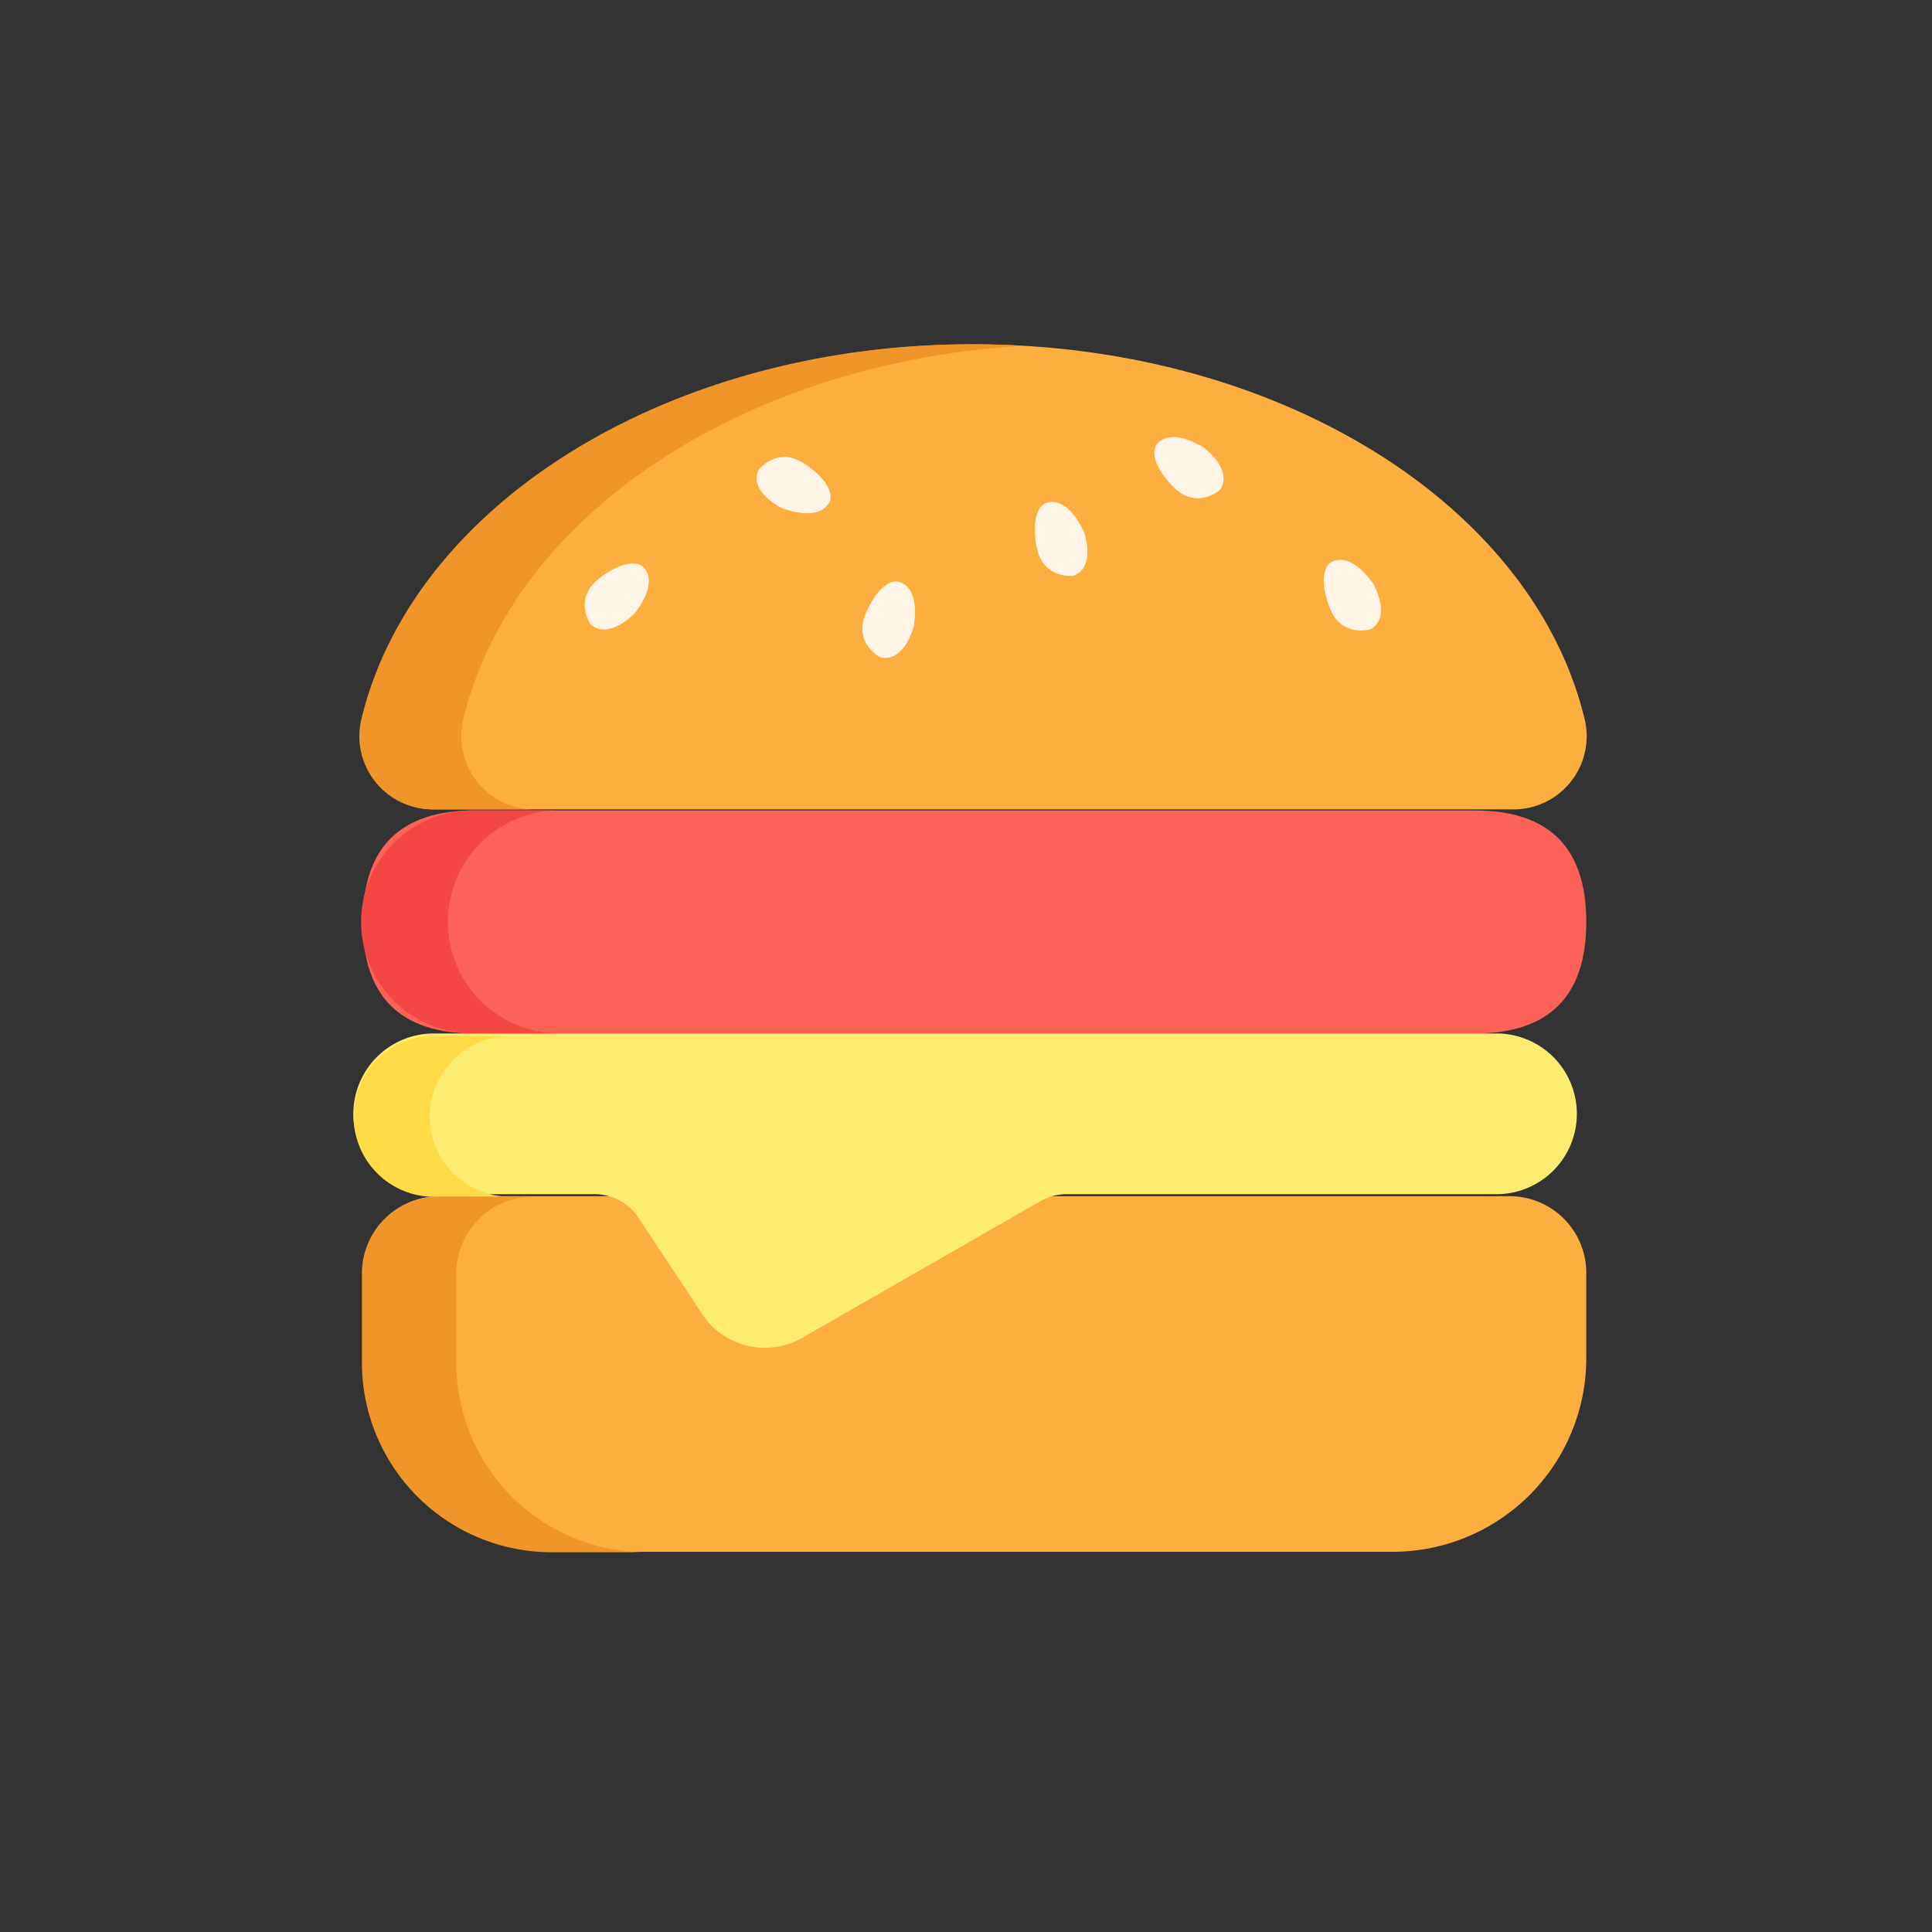 <svg t="1689745864757" class="icon" viewBox="0 0 1024 1024" version="1.1" xmlns="http://www.w3.org/2000/svg" p-id="1874" width="200" height="200"><rect x="0" y="0" width="1024" height="1024" fill="#333333" stroke="none"/><path d="M515.83 182.52h0.62c159.3 0 295.64 83.71 323.44 198.59a38.79 38.79 0 0 1-37.7 47.89H230.1a38.8 38.8 0 0 1-37.71-47.92c27.81-114.85 164.15-198.56 323.44-198.56z" fill="#FCAE3F" p-id="1875"></path><path d="M192.28 429.56m59.1 0l530.28 0q59.1 0 59.1 59.1l0 0q0 59.1-59.1 59.1l-530.28 0q-59.1 0-59.1-59.1l0 0q0-59.1 59.1-59.1Z" fill="#FC6257" p-id="1876"></path><path d="M232.92 634h567.2a40.64 40.64 0 0 1 40.64 40.64v45.2a102.64 102.64 0 0 1-102.63 102.64H292.86a100.57 100.57 0 0 1-100.58-100.57v-47.26A40.64 40.64 0 0 1 232.92 634z" fill="#FCAE3F" p-id="1877"></path><path d="M793.17 547.76H229.88a42.59 42.59 0 0 0-42.6 42.59 42.59 42.59 0 0 0 42.6 42.59h85.24a27.93 27.93 0 0 1 23.29 12.52l33.77 51.07a39.82 39.82 0 0 0 53 12.57l126.22-72.45a27.94 27.94 0 0 1 13.91-3.71h227.86a42.59 42.59 0 0 0 42.59-42.59 42.59 42.59 0 0 0-42.59-42.59z" fill="#FEEC71" p-id="1878"></path><path d="M402 249.16s10.07-13.33 24.84-3.1c0 0 14.6 9.2 13.31 18.55 0 0-2.44 12.71-25.23 4.9-0.04 0-18.15-8.34-12.92-20.35zM466.63 348.43s-14.91-7.53-7.49-23.89c0 0 6.44-16 15.87-16.41 0 0 12.94 0.12 9.33 23.94 0 0-4.96 19.31-17.71 16.36zM569.08 305.15s-16.55 2.22-19.68-15.47c0 0-3.73-16.86 3.82-22.51 0 0 10.75-7.21 21.23 14.48 0 0 6.82 18.74-5.37 23.5zM726.65 333.46s-15.93 5.05-22.06-11.84c0 0-6.58-16-0.12-22.83 0 0 9.34-9 23.41 10.6 0 0 9.95 17.28-1.23 24.07zM646.53 259.74s-12.56 11-24.95-2c0 0-12.44-12-9.27-20.86 0 0 5-11.95 25.69 0.32 0 0 16.05 11.8 8.53 22.54zM312.94 330.85s-9.42-13.79 5-24.53c0 0 13.38-10.91 21.82-6.7 0 0 11.28 6.35-3.39 25.47-0.02 0-13.69 14.51-23.43 5.76z" fill="#FFF4E6" p-id="1879"></path><path d="M245.57 381.05c26.24-108.4 149.12-189 296.75-197.79q-13.23-0.78-26.69-0.8H515c-159.3 0-295.64 83.71-323.44 198.59A38.8 38.8 0 0 0 229.27 429h54a38.8 38.8 0 0 1-37.7-47.95z" fill="#EF9529" p-id="1880"></path><path d="M237.38 488.6a59.1 59.1 0 0 1 59.1-59.1h-46a59.1 59.1 0 0 0-59.1 59.1 59.1 59.1 0 0 0 59.1 59.1h46a59.1 59.1 0 0 1-59.1-59.1z" fill="#F44642" p-id="1881"></path><path d="M227.8 591.73a42.59 42.59 0 0 1 42.59-42.59h-41a42.6 42.6 0 0 0 0 85.19h41a42.59 42.59 0 0 1-42.59-42.6z" fill="#FFDB45" p-id="1882"></path><path d="M241.82 722.15v-47.26a40.64 40.64 0 0 1 40.64-40.64h-50a40.64 40.64 0 0 0-40.64 40.64v47.26A100.58 100.58 0 0 0 292.4 822.72h50a100.58 100.58 0 0 1-100.58-100.57z" fill="#EF9529" p-id="1883"></path></svg>